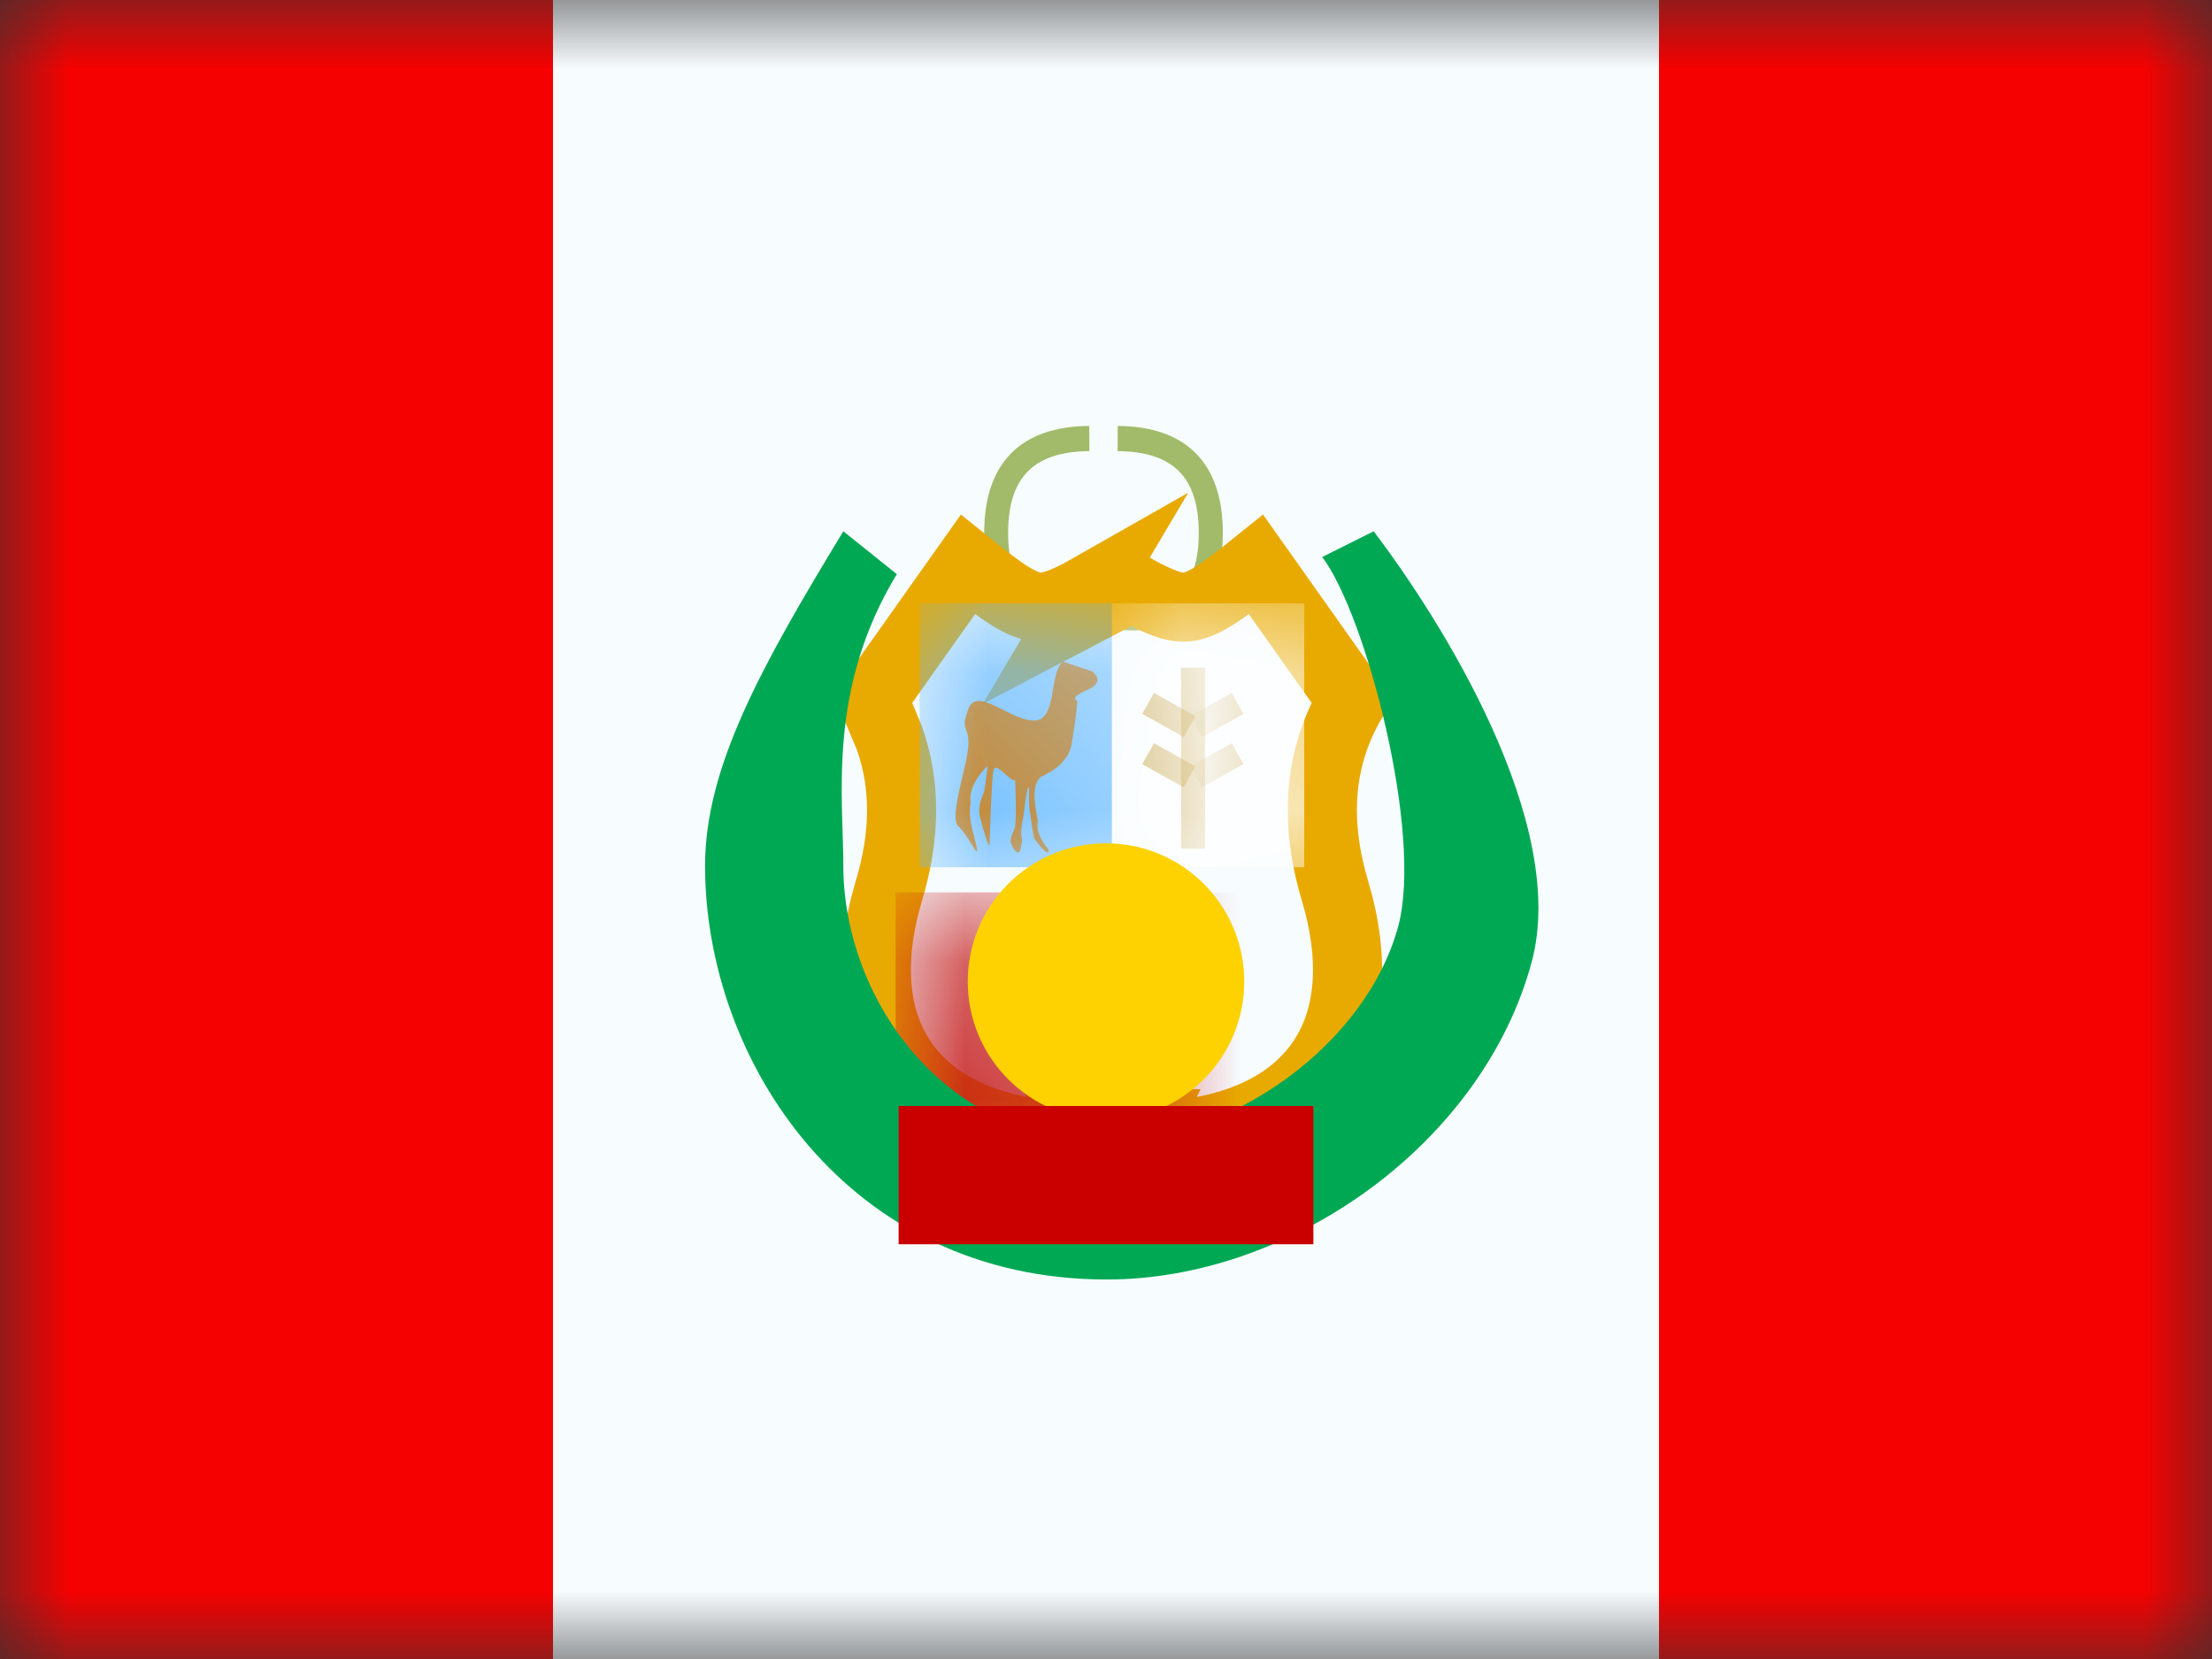 <?xml version="1.0" encoding="UTF-8"?>
<svg width="16px" height="12px" viewBox="0 0 16 12" version="1.1" xmlns="http://www.w3.org/2000/svg" xmlns:xlink="http://www.w3.org/1999/xlink">
    <rect x="0" y="0" width="16" height="12" fill="#333333" stroke="none"/>
    <title>flags/S/PE - Peru</title>
    <defs>
        <rect id="path-1" x="0" y="0" width="16" height="12"></rect>
        <path d="M2.468,0.077 L2.923,0.72 C2.719,1.149 2.695,1.626 2.851,2.15 C3.086,2.935 2.839,3.541 1.795,3.609 C1.648,3.637 1.549,3.669 1.498,3.705 L1.499,3.768 C1.499,3.753 1.493,3.738 1.48,3.725 C1.464,3.738 1.457,3.753 1.457,3.768 L1.458,3.705 C1.407,3.669 1.308,3.637 1.162,3.609 C0.117,3.541 -0.13,2.935 0.105,2.15 C0.262,1.626 0.237,1.149 0.033,0.72 L0.033,0.72 L0.489,0.077 C0.67,0.211 0.828,0.278 0.961,0.278 C1.095,0.278 1.274,0.211 1.499,0.077 L1.457,0.1 L1.457,0.077 L1.457,0.077 L1.478,0.088 L1.499,0.077 L1.499,0.077 L1.498,0.1 L1.587,0.15 C1.752,0.235 1.888,0.278 1.995,0.278 C2.129,0.278 2.286,0.211 2.468,0.077 Z" id="path-3"></path>
    </defs>
    <g id="Symbols" stroke="none" stroke-width="1" fill="none" fill-rule="evenodd">
        <g id="flag">
            <mask id="mask-2" fill="white">
                <use xlink:href="#path-1"></use>
            </mask>
            <g id="mask"></g>
            <g id="contents" mask="url(#mask-2)">
                <polygon id="middle" fill="#F7FCFF" points="4 0 12.5 0 12.5 12 4 12"></polygon>
                <polygon id="right" fill="#F50101" points="12 0 16 0 16 12 12 12"></polygon>
                <polygon id="left" fill="#F50101" points="0 0 4 0 4 12 0 12"></polygon>
                <g id="mark" transform="translate(5, 3)">
                    <g id="top" transform="translate(2.087, 0)" fill="#A2BB6A" fill-rule="nonzero">
                        <path d="M0.784,1.373 L0.8,1.554 C0.301,1.604 0.032,1.36 0.032,0.854 C0.032,0.351 0.295,0.084 0.792,0.081 L0.793,0.263 C0.391,0.266 0.205,0.453 0.205,0.854 C0.205,1.251 0.385,1.413 0.784,1.373 Z" id="Path-205"></path>
                        <path d="M1.74,1.373 L1.757,1.554 C1.258,1.604 0.988,1.36 0.988,0.854 C0.988,0.351 1.252,0.084 1.748,0.081 L1.749,0.263 C1.347,0.266 1.162,0.453 1.162,0.854 C1.162,1.251 1.341,1.413 1.74,1.373 Z" id="Path-205" transform="translate(1.373, 0.821) scale(-1, 1) translate(-1.373, -0.821) "></path>
                    </g>
                    <g id="twigs" transform="translate(0, 0.545)"></g>
                    <g id="middle" transform="translate(1.565, 1.364)">
                        <mask id="mask-4" fill="white">
                            <use xlink:href="#path-3"></use>
                        </mask>
                        <path stroke="#E8AA00" stroke-width="0.5" d="M2.52,-0.281 L3.216,0.702 C2.975,1.109 2.939,1.569 3.091,2.078 C3.242,2.584 3.206,3.02 2.978,3.335 C2.777,3.613 2.416,3.816 1.827,3.857 C1.739,3.874 1.676,3.886 1.644,3.909 L1.644,3.909 L1.716,3.764 L1.239,3.764 L1.312,3.909 C1.291,3.893 1.256,3.883 1.209,3.873 L1.13,3.857 C0.54,3.816 0.18,3.613 -0.022,3.335 C-0.25,3.02 -0.286,2.584 -0.135,2.078 C-0.015,1.679 -0.012,1.311 -0.132,0.974 L-0.132,0.974 L-0.251,0.689 L0.436,-0.281 C0.653,-0.107 0.821,0.028 0.961,0.028 C1.039,0.028 1.136,-0.011 1.247,-0.068 L1.247,-0.068 L1.335,-0.118 L1.207,0.098 L1.62,-0.118 L1.702,-0.072 C1.821,-0.011 1.917,0.028 1.995,0.028 C2.136,0.028 2.303,-0.107 2.52,-0.281 L2.52,-0.281 Z"></path>
                        <rect id="Rectangle-52" fill="#67BAFF" mask="url(#mask-4)" x="0.087" y="0" width="1.391" height="1.909"></rect>
                        <rect id="Rectangle-52" fill="#FFFFFF" mask="url(#mask-4)" x="1.478" y="0" width="1.391" height="1.909"></rect>
                        <rect id="Rectangle-52" fill="#C51918" mask="url(#mask-4)" x="-0.087" y="2.091" width="3.478" height="2.182"></rect>
                        <polygon id="Path-201" fill="#C9A951" fill-rule="nonzero" mask="url(#mask-4)" points="2.152 1.774 1.978 1.774 1.978 0.466 2.152 0.466"></polygon>
                        <polygon id="Path-202" fill="#C9A951" fill-rule="nonzero" mask="url(#mask-4)" points="2.082 1.179 1.997 1.331 1.697 1.163 1.782 1.012"></polygon>
                        <polygon id="Path-202" fill="#C9A951" fill-rule="nonzero" mask="url(#mask-4)" points="2.082 0.816 1.997 0.967 1.697 0.8 1.782 0.648"></polygon>
                        <polygon id="Path-202" fill="#C9A951" fill-rule="nonzero" mask="url(#mask-4)" transform="translate(2.237, 1.179) scale(-1, 1) translate(-2.237, -1.179) " points="2.43 1.179 2.345 1.331 2.045 1.163 2.129 1.012"></polygon>
                        <polygon id="Path-202" fill="#C9A951" fill-rule="nonzero" mask="url(#mask-4)" transform="translate(2.237, 0.815) scale(-1, 1) translate(-2.237, -0.815) " points="2.43 0.816 2.345 0.967 2.045 0.8 2.129 0.648"></polygon>
                        <path d="M1.123,0.421 C1.018,0.513 1.086,0.848 0.914,0.848 C0.742,0.848 0.5,0.597 0.44,0.763 C0.379,0.928 0.44,0.873 0.44,1.014 C0.44,1.155 0.294,1.547 0.367,1.613 C0.44,1.679 0.514,1.854 0.501,1.772 C0.488,1.69 0.433,1.57 0.456,1.44 C0.434,1.305 0.579,1.176 0.579,1.176 C0.579,1.176 0.563,1.315 0.552,1.368 C0.52,1.438 0.511,1.496 0.523,1.543 C0.556,1.674 0.579,1.744 0.593,1.753 C0.602,1.442 0.611,1.261 0.621,1.21 C0.636,1.133 0.742,1.297 0.778,1.278 C0.786,1.491 0.784,1.61 0.772,1.635 C0.747,1.685 0.739,1.719 0.748,1.735 C0.771,1.793 0.793,1.813 0.812,1.796 C0.813,1.795 0.819,1.766 0.829,1.71 C0.817,1.675 0.82,1.619 0.838,1.542 C0.858,1.37 0.871,1.303 0.879,1.34 C0.875,1.421 0.878,1.482 0.887,1.524 C0.902,1.628 0.911,1.685 0.914,1.697 C0.984,1.796 1.019,1.825 1.021,1.783 C0.954,1.703 0.928,1.633 0.942,1.572 C0.904,1.399 0.912,1.294 0.965,1.255 C1.107,1.19 1.183,1.101 1.191,0.988 C1.212,0.86 1.224,0.766 1.228,0.707 C1.196,0.69 1.213,0.666 1.278,0.636 C1.381,0.596 1.401,0.548 1.336,0.493" id="Path-199" fill="#D18219" mask="url(#mask-4)"></path>
                    </g>
                    <path d="M1.1,0.843 L1.487,1.153 C0.983,1.982 1.1,2.762 1.1,3.263 C1.1,4.188 1.795,5.255 3.005,5.255 C3.905,5.255 4.883,4.555 5.114,3.699 C5.295,3.025 4.878,1.442 4.564,1.029 L4.936,0.843 C5.424,1.485 6.35,2.954 6.079,3.959 C5.727,5.265 4.344,6.255 3.005,6.255 C1.13,6.255 0.1,4.673 0.1,3.263 C0.1,2.547 0.51,1.814 1.1,0.843 Z" id="Path-2" fill="#00A854" fill-rule="nonzero"></path>
                    <ellipse id="Oval-78" fill="#FDD200" cx="3" cy="4.1" rx="1" ry="1"></ellipse>
                    <rect id="Rectangle-3" fill="#CA0000" x="1.5" y="5" width="3" height="1"></rect>
                </g>
            </g>
        </g>
    </g>
</svg>